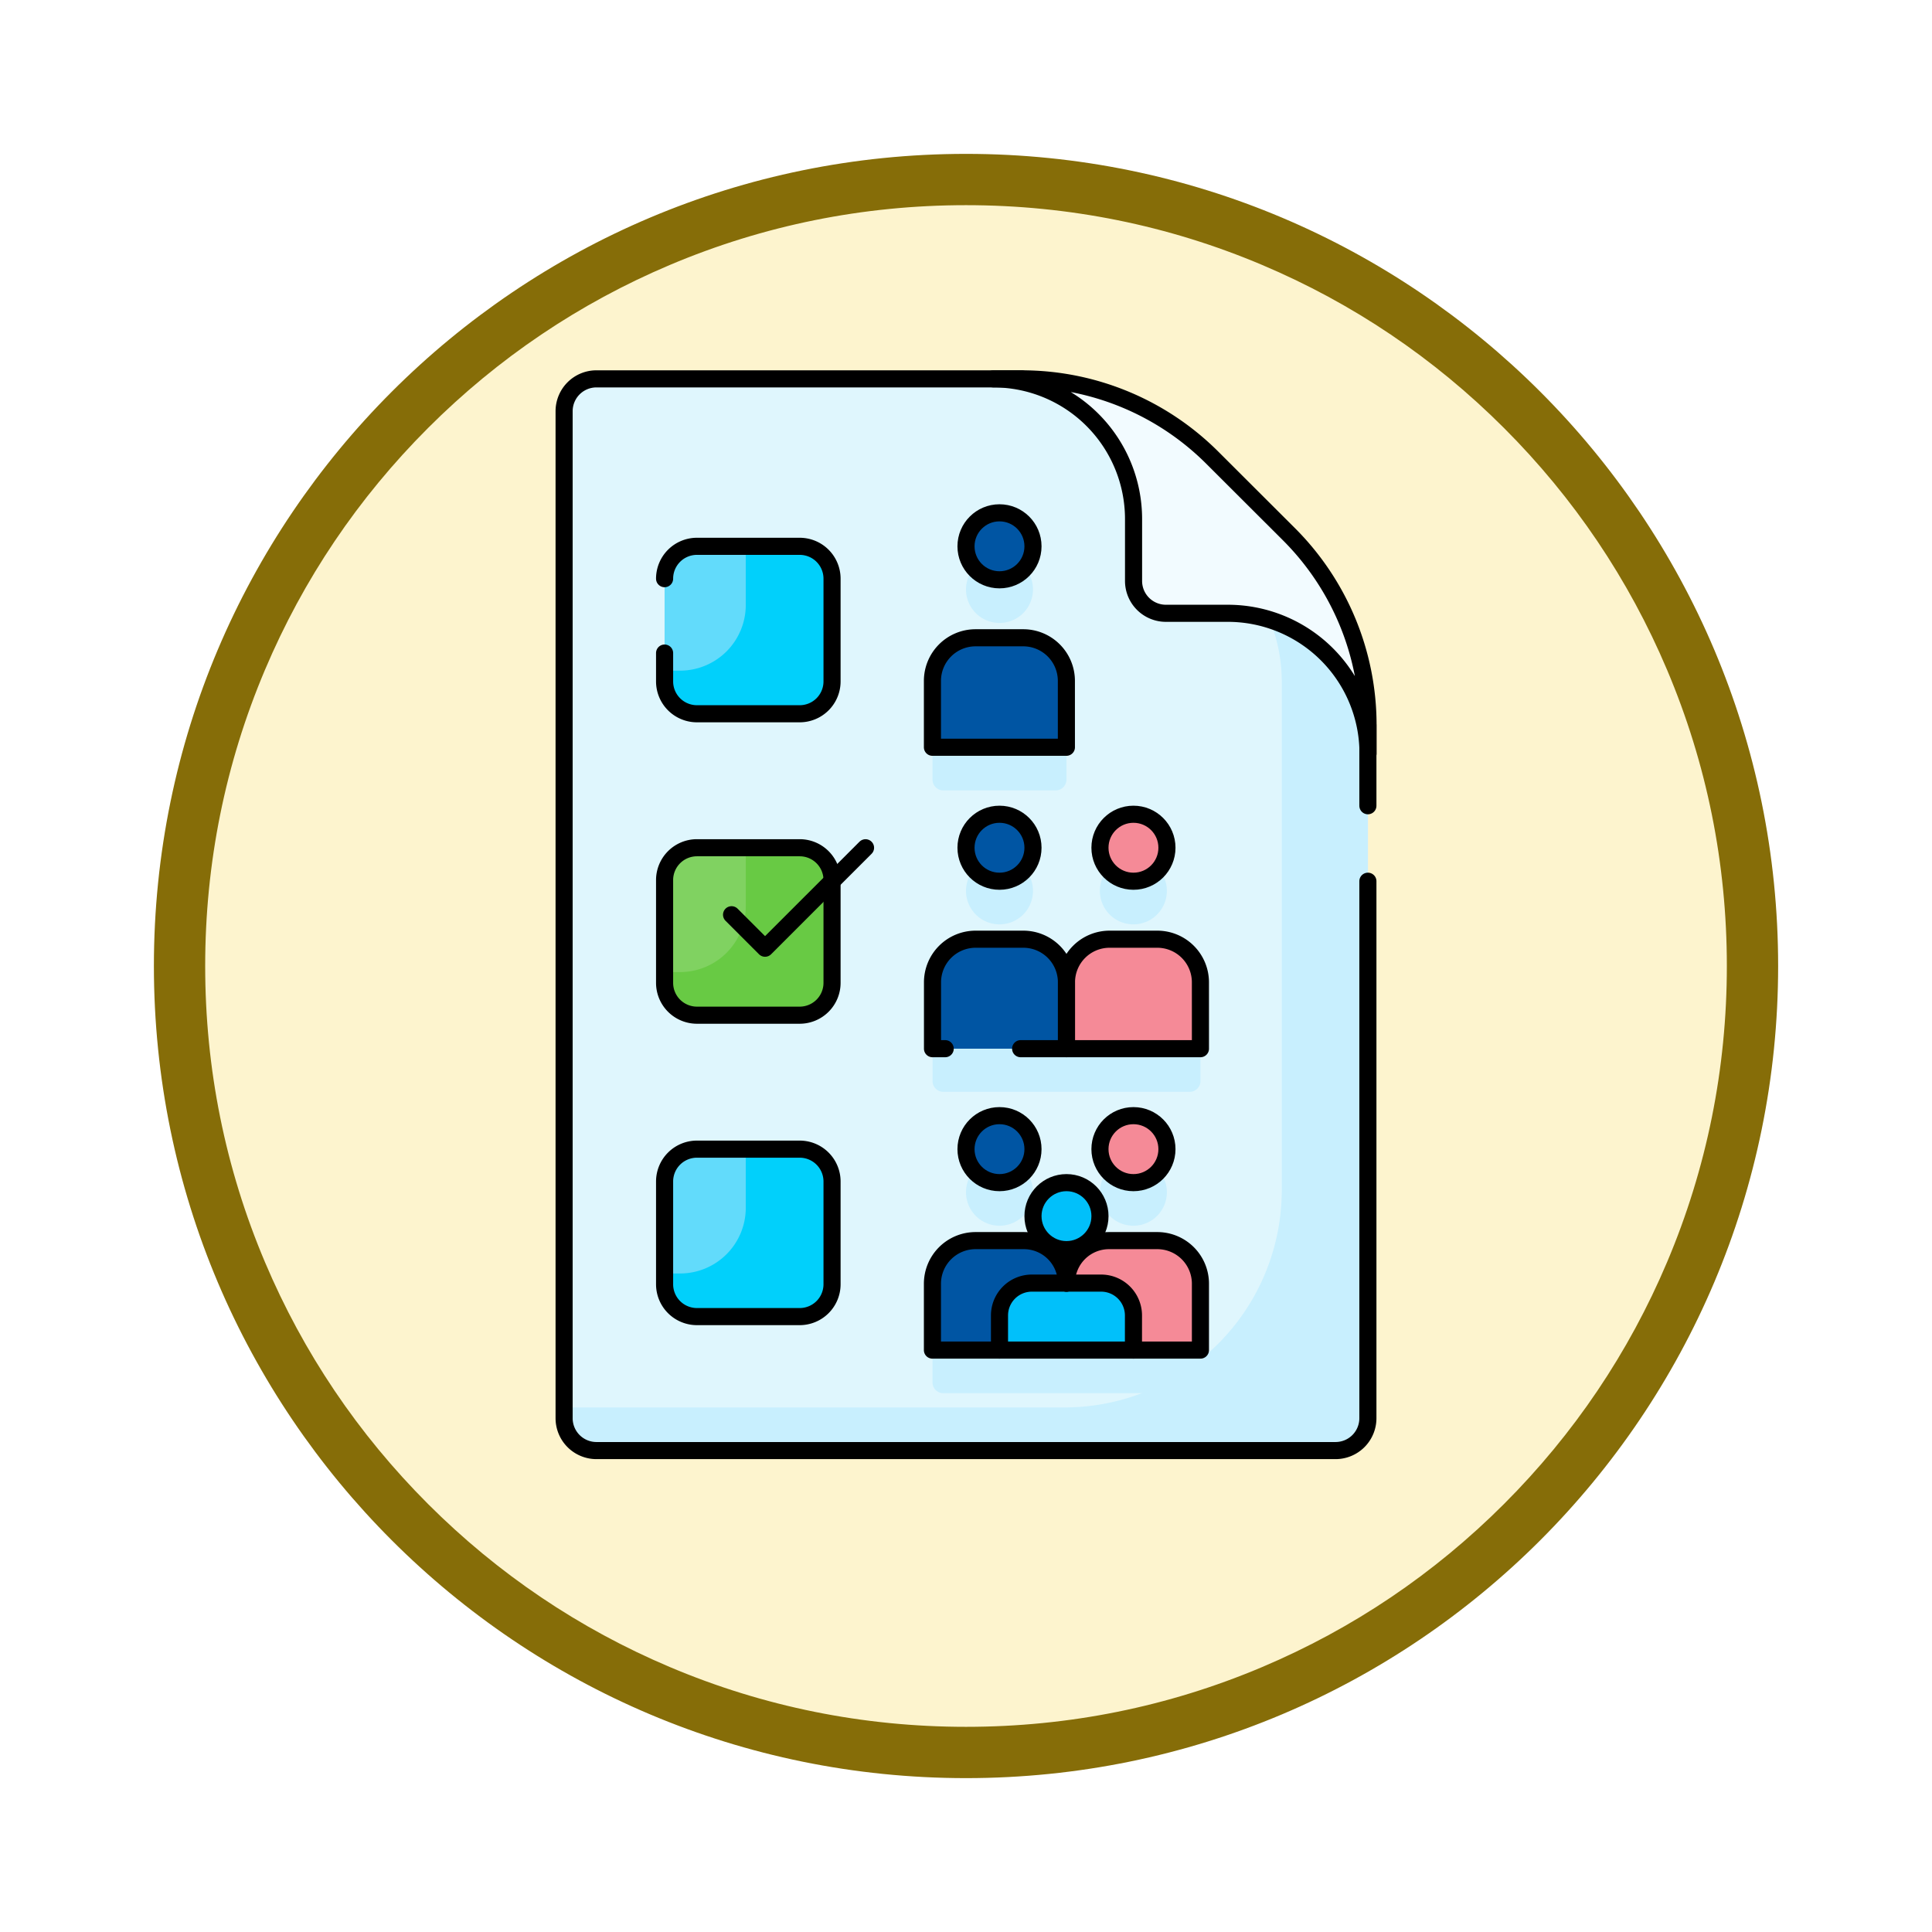 <svg xmlns="http://www.w3.org/2000/svg" xmlns:xlink="http://www.w3.org/1999/xlink" width="113" height="113" viewBox="0 0 113 113">
  <defs>
    <filter id="Trazado_982547" x="0" y="0" width="113" height="113" filterUnits="userSpaceOnUse">
      <feOffset dy="3" input="SourceAlpha"/>
      <feGaussianBlur stdDeviation="3" result="blur"/>
      <feFlood flood-opacity="0.161"/>
      <feComposite operator="in" in2="blur"/>
      <feComposite in="SourceGraphic"/>
    </filter>
  </defs>
  <g id="Grupo_1209373" data-name="Grupo 1209373" transform="translate(-586.127 -4979.24)">
    <g id="Grupo_1209180" data-name="Grupo 1209180" transform="translate(0.127 3001.324)">
      <g id="Grupo_1208146" data-name="Grupo 1208146" transform="translate(0 -3923.371)">
        <g id="Grupo_1202433" data-name="Grupo 1202433" transform="translate(-0.56 1255.773)">
          <g id="Grupo_1202054" data-name="Grupo 1202054" transform="translate(0 3240.511)">
            <g id="Grupo_1177897" data-name="Grupo 1177897" transform="translate(595.561 1411.003)">
              <g id="Grupo_1172010" data-name="Grupo 1172010" transform="translate(0)">
                <g id="Grupo_1171046" data-name="Grupo 1171046">
                  <g id="Grupo_1148525" data-name="Grupo 1148525">
                    <g transform="matrix(1, 0, 0, 1, -9, -6)" filter="url(#Trazado_982547)">
                      <g id="Trazado_982547-2" data-name="Trazado 982547" transform="translate(9 6)" fill="#fdf4ce">
                        <path d="M 47.5 93.5 C 41.289 93.5 35.265 92.284 29.595 89.886 C 24.118 87.569 19.198 84.252 14.973 80.027 C 10.748 75.802 7.431 70.882 5.114 65.405 C 2.716 59.735 1.5 53.711 1.5 47.5 C 1.5 41.289 2.716 35.265 5.114 29.595 C 7.431 24.118 10.748 19.198 14.973 14.973 C 19.198 10.748 24.118 7.431 29.595 5.114 C 35.265 2.716 41.289 1.5 47.5 1.5 C 53.711 1.5 59.735 2.716 65.405 5.114 C 70.882 7.431 75.802 10.748 80.027 14.973 C 84.252 19.198 87.569 24.118 89.886 29.595 C 92.284 35.265 93.5 41.289 93.5 47.5 C 93.5 53.711 92.284 59.735 89.886 65.405 C 87.569 70.882 84.252 75.802 80.027 80.027 C 75.802 84.252 70.882 87.569 65.405 89.886 C 59.735 92.284 53.711 93.5 47.5 93.5 Z" stroke="none"/>
                        <path d="M 47.5 3 C 41.491 3 35.664 4.176 30.18 6.496 C 24.881 8.737 20.122 11.946 16.034 16.034 C 11.946 20.122 8.737 24.881 6.496 30.18 C 4.176 35.664 3 41.491 3 47.5 C 3 53.509 4.176 59.336 6.496 64.82 C 8.737 70.119 11.946 74.878 16.034 78.966 C 20.122 83.054 24.881 86.263 30.18 88.504 C 35.664 90.824 41.491 92 47.5 92 C 53.509 92 59.336 90.824 64.82 88.504 C 70.119 86.263 74.878 83.054 78.966 78.966 C 83.054 74.878 86.263 70.119 88.504 64.82 C 90.824 59.336 92 53.509 92 47.5 C 92 41.491 90.824 35.664 88.504 30.18 C 86.263 24.881 83.054 20.122 78.966 16.034 C 74.878 11.946 70.119 8.737 64.82 6.496 C 59.336 4.176 53.509 3 47.5 3 M 47.5 0 C 73.734 0 95 21.266 95 47.5 C 95 73.734 73.734 95 47.5 95 C 21.266 95 0 73.734 0 47.5 C 0 21.266 21.266 0 47.5 0 Z" stroke="none" fill="#866d08"/>
                      </g>
                    </g>
                  </g>
                </g>
              </g>
            </g>
          </g>
        </g>
      </g>
    </g>
    <g id="tax_9483853" transform="translate(549.496 4993.899)">
      <path id="Trazado_1056057" data-name="Trazado 1056057" d="M116.637,68.291a1.892,1.892,0,0,1-1.892,1.892H71.517a1.892,1.892,0,0,1-1.892-1.892V9.392A1.892,1.892,0,0,1,71.517,7.5H96.4c4.181,0,7.212,2.64,10.168,5.6l4.477,4.477c2.957,2.957,5.6,5.987,5.6,10.168Z" fill="#dff6fd"/>
      <path id="Trazado_1056058" data-name="Trazado 1056058" d="M247.674,103.338H241.1a.631.631,0,0,1-.631-.631V99.456a2.522,2.522,0,0,1,2.522-2.522h2.79a2.522,2.522,0,0,1,2.522,2.522v3.251A.631.631,0,0,1,247.674,103.338Zm-3.287-9.794a1.959,1.959,0,1,0-1.959-1.959A1.959,1.959,0,0,0,244.387,93.544Zm-1.959,15.671a1.959,1.959,0,1,0,1.959-1.959A1.959,1.959,0,0,0,242.428,109.214Zm11.189,5.349h-2.79a2.522,2.522,0,0,0-2.522,2.522,2.522,2.522,0,0,0-2.522-2.522h-2.79a2.522,2.522,0,0,0-2.522,2.522v3.251a.631.631,0,0,0,.631.631h14.409a.631.631,0,0,0,.631-.631v-3.251A2.522,2.522,0,0,0,253.617,114.563Zm-1.4-3.39a1.959,1.959,0,1,0-1.959-1.959A1.959,1.959,0,0,0,252.222,111.173ZM244.387,128.8a1.959,1.959,0,1,0-1.959-1.959A1.959,1.959,0,0,0,244.387,128.8Zm9.231,3.39H250.79a2.486,2.486,0,0,0-2.486,2.486,2.486,2.486,0,0,0-2.486-2.486h-2.827a2.522,2.522,0,0,0-2.522,2.522v3.251a.631.631,0,0,0,.631.631h14.409a.631.631,0,0,0,.631-.631v-3.251A2.523,2.523,0,0,0,253.617,132.193Zm-1.4-3.39a1.959,1.959,0,1,0-1.959-1.959A1.959,1.959,0,0,0,252.222,128.8Z" transform="translate(-149.297 -71.768)" fill="#c8effe"/>
      <path id="Trazado_1056059" data-name="Trazado 1056059" d="M111.04,18.975,106.563,14.5c-2.472-2.472-5-4.724-8.2-5.395a35.464,35.464,0,0,1,3.157,2.872L106,16.453c2.957,2.957,5.6,5.987,5.6,10.168V56.351A12.711,12.711,0,0,1,98.881,69.062H69.625v.631a1.892,1.892,0,0,0,1.892,1.892h43.228a1.892,1.892,0,0,0,1.892-1.892V29.144C116.637,24.962,114,21.932,111.04,18.975Z" transform="translate(0 -1.402)" fill="#c8effe"/>
      <path id="Trazado_1056060" data-name="Trazado 1056060" d="M270.412,12.118A15.765,15.765,0,0,0,259.264,7.5H257.6a8.2,8.2,0,0,1,8.2,8.2V19.32a1.892,1.892,0,0,0,1.892,1.892h3.622a8.2,8.2,0,0,1,8.2,8.2V27.742a15.765,15.765,0,0,0-4.618-11.148Z" transform="translate(-162.869)" fill="#f2fbff"/>
      <path id="Trazado_1056061" data-name="Trazado 1056061" d="M248.3,133.974h-7.835v-3.881a2.522,2.522,0,0,1,2.522-2.522h2.79a2.522,2.522,0,0,1,2.522,2.522Z" transform="translate(-149.297 -104.927)" fill="#0055a3"/>
      <circle id="Elipse_13594" data-name="Elipse 13594" cx="1.959" cy="1.959" r="1.959" transform="translate(93.131 15.335)" fill="#0055a3"/>
      <path id="Trazado_1056062" data-name="Trazado 1056062" d="M248.3,273.755h-7.835v-3.881a2.522,2.522,0,0,1,2.522-2.522h2.79a2.522,2.522,0,0,1,2.522,2.522Z" transform="translate(-149.297 -227.078)" fill="#0055a3"/>
      <circle id="Elipse_13595" data-name="Elipse 13595" cx="1.959" cy="1.959" r="1.959" transform="translate(93.131 32.965)" fill="#0055a3"/>
      <path id="Trazado_1056063" data-name="Trazado 1056063" d="M310.429,273.755h-7.835v-3.881a2.522,2.522,0,0,1,2.522-2.522h2.79a2.522,2.522,0,0,1,2.522,2.522Z" transform="translate(-203.586 -227.078)" fill="#f58a97"/>
      <circle id="Elipse_13596" data-name="Elipse 13596" cx="1.959" cy="1.959" r="1.959" transform="translate(100.966 32.965)" fill="#f58a97"/>
      <path id="Trazado_1056064" data-name="Trazado 1056064" d="M248.3,413.536h-7.835v-3.881a2.522,2.522,0,0,1,2.522-2.522h2.827a2.486,2.486,0,0,1,2.486,2.486Z" transform="translate(-149.297 -349.23)" fill="#0055a3"/>
      <circle id="Elipse_13597" data-name="Elipse 13597" cx="1.959" cy="1.959" r="1.959" transform="translate(93.131 50.594)" fill="#0055a3"/>
      <path id="Trazado_1056065" data-name="Trazado 1056065" d="M310.429,413.537h-7.835v-3.918a2.486,2.486,0,0,1,2.486-2.486h2.827a2.522,2.522,0,0,1,2.522,2.522Z" transform="translate(-203.586 -349.23)" fill="#f58a97"/>
      <path id="Trazado_1056066" data-name="Trazado 1056066" d="M279.366,430.762h-7.835v-2.026a1.892,1.892,0,0,1,1.892-1.892h4.052a1.892,1.892,0,0,1,1.892,1.892Z" transform="translate(-176.441 -366.456)" fill="#01c0fa"/>
      <circle id="Elipse_13598" data-name="Elipse 13598" cx="1.959" cy="1.959" r="1.959" transform="translate(100.966 50.594)" fill="#f58a97"/>
      <circle id="Elipse_13599" data-name="Elipse 13599" cx="1.959" cy="1.959" r="1.959" transform="translate(97.049 54.512)" fill="#01c0fa"/>
      <path id="Trazado_1056067" data-name="Trazado 1056067" d="M124.121,234.732h-6.01a1.892,1.892,0,0,1-1.892-1.892v-6.01a1.892,1.892,0,0,1,1.892-1.892h6.01a1.892,1.892,0,0,1,1.892,1.892v6.01A1.892,1.892,0,0,1,124.121,234.732Z" transform="translate(-40.717 -190.014)" fill="#80d261"/>
      <path id="Trazado_1056068" data-name="Trazado 1056068" d="M124.121,94.95h-6.01a1.892,1.892,0,0,1-1.892-1.892v-6.01a1.892,1.892,0,0,1,1.892-1.892h6.01a1.892,1.892,0,0,1,1.892,1.892v6.01A1.892,1.892,0,0,1,124.121,94.95Z" transform="translate(-40.717 -67.862)" fill="#62dbfb"/>
      <path id="Trazado_1056069" data-name="Trazado 1056069" d="M124.121,374.513h-6.01a1.892,1.892,0,0,1-1.892-1.892v-6.01a1.892,1.892,0,0,1,1.892-1.892h6.01a1.892,1.892,0,0,1,1.892,1.892v6.01A1.892,1.892,0,0,1,124.121,374.513Z" transform="translate(-40.717 -312.166)" fill="#62dbfb"/>
      <path id="Trazado_1056070" data-name="Trazado 1056070" d="M124.12,224.938h-3.153v3.43a3.842,3.842,0,0,1-3.842,3.842h-.907v.631a1.892,1.892,0,0,0,1.892,1.892h6.01a1.892,1.892,0,0,0,1.892-1.892v-6.01A1.892,1.892,0,0,0,124.12,224.938Z" transform="translate(-40.717 -190.014)" fill="#68ca44"/>
      <path id="Trazado_1056071" data-name="Trazado 1056071" d="M124.12,85.156h-3.153v3.43a3.842,3.842,0,0,1-3.842,3.842h-.907v.631a1.892,1.892,0,0,0,1.892,1.892h6.01a1.892,1.892,0,0,0,1.892-1.892v-6.01A1.892,1.892,0,0,0,124.12,85.156Z" transform="translate(-40.717 -67.862)" fill="#01d0fb"/>
      <path id="Trazado_1056072" data-name="Trazado 1056072" d="M124.12,364.719h-3.153v3.43a3.842,3.842,0,0,1-3.842,3.842h-.907v.631a1.892,1.892,0,0,0,1.892,1.892h6.01a1.892,1.892,0,0,0,1.892-1.892v-6.01A1.892,1.892,0,0,0,124.12,364.719Z" transform="translate(-40.717 -312.166)" fill="#01d0fb"/>
      <path id="Trazado_1056073" data-name="Trazado 1056073" d="M116.637,36.883V68.291a1.892,1.892,0,0,1-1.892,1.892H71.517a1.892,1.892,0,0,1-1.892-1.892V9.392A1.892,1.892,0,0,1,71.517,7.5H96.4" fill="none" stroke="#000" stroke-linecap="round" stroke-linejoin="round" stroke-miterlimit="10" stroke-width="1"/>
      <line id="Línea_2085" data-name="Línea 2085" y2="4.726" transform="translate(116.637 27.742)" fill="none" stroke="#000" stroke-linecap="round" stroke-linejoin="round" stroke-miterlimit="10" stroke-width="1"/>
      <path id="Trazado_1056074" data-name="Trazado 1056074" d="M270.412,12.118A15.765,15.765,0,0,0,259.264,7.5H257.6a8.2,8.2,0,0,1,8.2,8.2V19.32a1.892,1.892,0,0,0,1.892,1.892h3.622a8.2,8.2,0,0,1,8.2,8.2V27.742a15.765,15.765,0,0,0-4.618-11.148Z" transform="translate(-162.869)" fill="none" stroke="#000" stroke-linecap="round" stroke-linejoin="round" stroke-miterlimit="10" stroke-width="1"/>
      <path id="Trazado_1056075" data-name="Trazado 1056075" d="M248.3,133.974h-7.835v-3.881a2.522,2.522,0,0,1,2.522-2.522h2.79a2.522,2.522,0,0,1,2.522,2.522Z" transform="translate(-149.297 -104.927)" fill="none" stroke="#000" stroke-linecap="round" stroke-linejoin="round" stroke-miterlimit="10" stroke-width="1"/>
      <circle id="Elipse_13600" data-name="Elipse 13600" cx="1.959" cy="1.959" r="1.959" transform="translate(93.131 15.335)" fill="none" stroke="#000" stroke-linecap="round" stroke-linejoin="round" stroke-miterlimit="10" stroke-width="1"/>
      <path id="Trazado_1056076" data-name="Trazado 1056076" d="M241.211,273.755h-.742v-3.881a2.522,2.522,0,0,1,2.522-2.522h2.79a2.522,2.522,0,0,1,2.522,2.522v3.881h-2.679" transform="translate(-149.297 -227.078)" fill="none" stroke="#000" stroke-linecap="round" stroke-linejoin="round" stroke-miterlimit="10" stroke-width="1"/>
      <circle id="Elipse_13601" data-name="Elipse 13601" cx="1.959" cy="1.959" r="1.959" transform="translate(93.131 32.965)" fill="none" stroke="#000" stroke-linecap="round" stroke-linejoin="round" stroke-miterlimit="10" stroke-width="1"/>
      <path id="Trazado_1056077" data-name="Trazado 1056077" d="M310.429,273.755h-7.835v-3.881a2.522,2.522,0,0,1,2.522-2.522h2.79a2.522,2.522,0,0,1,2.522,2.522Z" transform="translate(-203.586 -227.078)" fill="none" stroke="#000" stroke-linecap="round" stroke-linejoin="round" stroke-miterlimit="10" stroke-width="1"/>
      <circle id="Elipse_13602" data-name="Elipse 13602" cx="1.959" cy="1.959" r="1.959" transform="translate(100.966 32.965)" fill="none" stroke="#000" stroke-linecap="round" stroke-linejoin="round" stroke-miterlimit="10" stroke-width="1"/>
      <circle id="Elipse_13603" data-name="Elipse 13603" cx="1.959" cy="1.959" r="1.959" transform="translate(93.131 50.594)" fill="none" stroke="#000" stroke-linecap="round" stroke-linejoin="round" stroke-miterlimit="10" stroke-width="1"/>
      <path id="Trazado_1056078" data-name="Trazado 1056078" d="M279.366,430.762h-7.835v-2.026a1.892,1.892,0,0,1,1.892-1.892h4.052a1.892,1.892,0,0,1,1.892,1.892Z" transform="translate(-176.441 -366.456)" fill="none" stroke="#000" stroke-linecap="round" stroke-linejoin="round" stroke-miterlimit="10" stroke-width="1"/>
      <circle id="Elipse_13604" data-name="Elipse 13604" cx="1.959" cy="1.959" r="1.959" transform="translate(100.966 50.594)" fill="none" stroke="#000" stroke-linecap="round" stroke-linejoin="round" stroke-miterlimit="10" stroke-width="1"/>
      <circle id="Elipse_13605" data-name="Elipse 13605" cx="1.959" cy="1.959" r="1.959" transform="translate(97.049 54.512)" fill="none" stroke="#000" stroke-linecap="round" stroke-linejoin="round" stroke-miterlimit="10" stroke-width="1"/>
      <path id="Trazado_1056079" data-name="Trazado 1056079" d="M124.121,234.732h-6.01a1.892,1.892,0,0,1-1.892-1.892v-6.01a1.892,1.892,0,0,1,1.892-1.892h6.01a1.892,1.892,0,0,1,1.892,1.892v6.01A1.892,1.892,0,0,1,124.121,234.732Z" transform="translate(-40.717 -190.014)" fill="none" stroke="#000" stroke-linecap="round" stroke-linejoin="round" stroke-miterlimit="10" stroke-width="1"/>
      <path id="Trazado_1056080" data-name="Trazado 1056080" d="M116.219,86.989v.059a1.892,1.892,0,0,1,1.892-1.892h6.01a1.892,1.892,0,0,1,1.892,1.892v6.01a1.892,1.892,0,0,1-1.892,1.892h-6.01a1.892,1.892,0,0,1-1.892-1.892V91.4" transform="translate(-40.717 -67.862)" fill="none" stroke="#000" stroke-linecap="round" stroke-linejoin="round" stroke-miterlimit="10" stroke-width="1"/>
      <path id="Trazado_1056081" data-name="Trazado 1056081" d="M124.121,374.513h-6.01a1.892,1.892,0,0,1-1.892-1.892v-6.01a1.892,1.892,0,0,1,1.892-1.892h6.01a1.892,1.892,0,0,1,1.892,1.892v6.01A1.892,1.892,0,0,1,124.121,374.513Z" transform="translate(-40.717 -312.166)" fill="none" stroke="#000" stroke-linecap="round" stroke-linejoin="round" stroke-miterlimit="10" stroke-width="1"/>
      <path id="Trazado_1056082" data-name="Trazado 1056082" d="M147.281,228.856l1.959,1.959,5.877-5.876" transform="translate(-67.862 -190.014)" fill="none" stroke="#000" stroke-linecap="round" stroke-linejoin="round" stroke-miterlimit="10" stroke-width="1"/>
      <path id="Trazado_1056083" data-name="Trazado 1056083" d="M306.511,413.536h3.918v-3.881a2.522,2.522,0,0,0-2.522-2.522h-2.827a2.486,2.486,0,0,0-2.486,2.486" transform="translate(-203.586 -349.23)" fill="none" stroke="#000" stroke-linecap="round" stroke-linejoin="round" stroke-miterlimit="10" stroke-width="1"/>
      <path id="Trazado_1056084" data-name="Trazado 1056084" d="M248.3,409.619a2.486,2.486,0,0,0-2.486-2.486h-2.827a2.522,2.522,0,0,0-2.522,2.522v3.881h3.918" transform="translate(-149.297 -349.23)" fill="none" stroke="#000" stroke-linecap="round" stroke-linejoin="round" stroke-miterlimit="10" stroke-width="1"/>
    </g>
  </g>
</svg>
